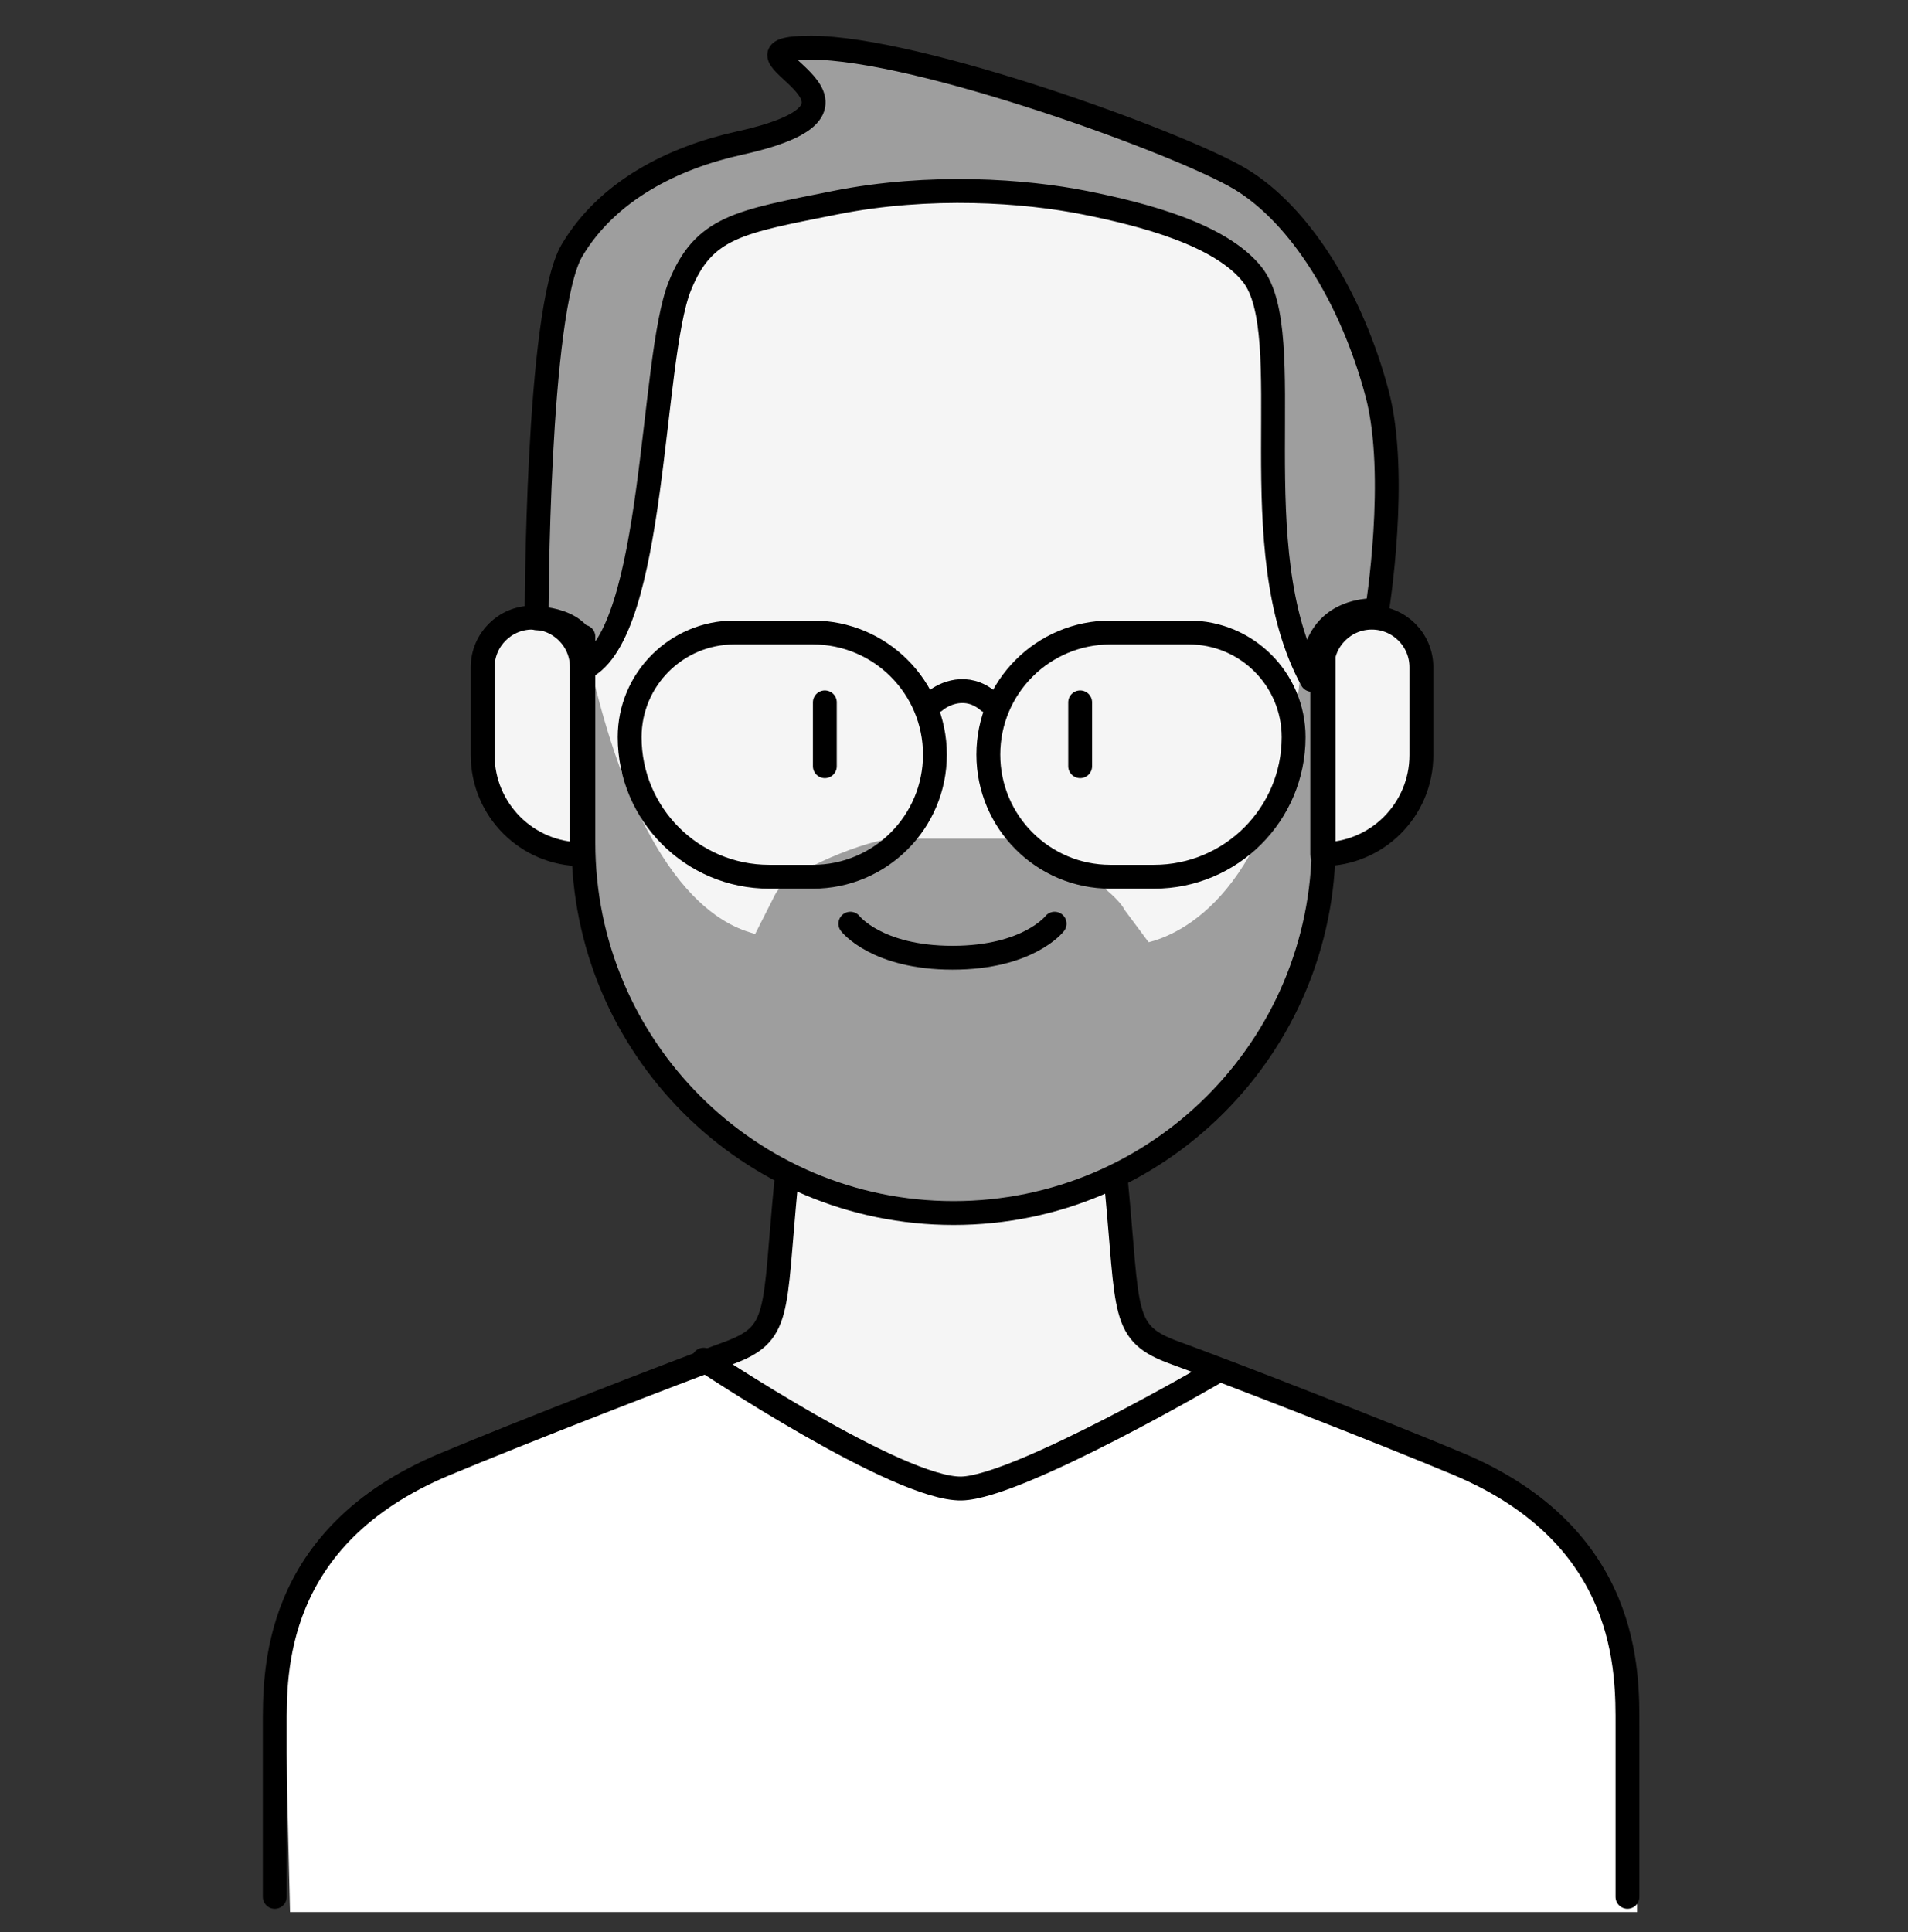 <svg width="80" height="81" viewBox="0 0 80 81" fill="none" xmlns="http://www.w3.org/2000/svg">
<rect x="0" y="0" width="80" height="81" fill="#333333" stroke="none"/>
<path d="M12 73.495C12 71.157 10.749 64.698 18 61.5C21.15 60.111 27.378 57.81 29.5 57C30.999 56.428 35.624 62.292 40.5 62.5C43.062 62.61 48.824 59.485 50.5 57.5C52.622 58.31 58.375 60.517 61.525 61.906C68.776 65.105 68.64 71.157 68.64 73.495L68.64 80.156H12.16L12 73.495Z" fill="white"/>
<path d="M32.48 55.354L33.5 49C38 51 40.641 51.5 46.5 49.5C47.5 54 46.072 54.428 48.001 56.156C49.5 57.5 50.5 57.5 50.5 57.5C50.5 57.5 43.31 62.254 40.641 62.236C38.031 62.219 30 57 30 57L32.48 55.354Z" fill="#F5F5F5"/>
<path d="M55.52 27.834C55.52 26.685 56.451 25.754 57.599 25.754C58.748 25.754 59.679 26.685 59.679 27.834V31.514C59.679 33.811 57.817 35.674 55.52 35.674V27.834Z" fill="#F5F5F5"/>
<path d="M24.48 27.834C24.48 26.685 23.549 25.754 22.401 25.754C21.252 25.754 20.32 26.685 20.32 27.834V31.514C20.32 33.811 22.183 35.674 24.48 35.674V27.834Z" fill="#F5F5F5"/>
<path d="M51.5 10.656C53.964 12 53.48 22.944 56 27.5C56 27.921 55.932 31.306 55.848 35.368C55.67 43.898 48.701 50.716 40.169 50.716C31.504 50.716 24.48 43.692 24.48 35.028C24.48 31.71 24.48 28.598 24.48 26.556C25.5 26.556 27 22 28 15C28.369 12.416 28 9.5 34 8.5C38.5 8.5 45.591 7.433 51.5 10.656Z" fill="#F5F5F5"/>
<path d="M24.661 27.156L22.66 26.156C23.16 25.156 21.16 13.156 25.16 9.156C27.217 7.1 32.702 6.236 34 5C35.227 3.832 32.285 2.243 33.5 2C36 1.5 49.639 4.627 54.66 9.656C57.5 12.5 58.827 21.489 58.16 25.156L54.66 28C53.5 25.5 53.5 14.5 53 12C53 9.5 44 8 40.5 8C34.5 8 34.5 8 29.102 10.944L29 11C28 16.5 26.5 27 24.661 27.156Z" fill="#9E9E9E"/>
<path d="M32.5 37.5C33 36.5 36.5 35.156 37.5 35.156L42.661 35.156C43.368 35.156 46.661 37.156 47.161 38.156L48.161 39.5C49.438 39.181 53.5 37.5 54.5 28.5C55.596 27.883 55.161 35.475 55.161 35.656C55.161 36.156 55.777 44.348 48.161 48.156C45.161 49.656 43.661 50.656 40.161 50.656C38.161 50.656 32.661 49.156 32.161 48.656C31.661 48.156 24 43 24.5 35L24.557 32.349C24.345 30.036 24.018 27.115 24.661 27.5C27 38.156 30.957 38.922 31.661 39.156L32.5 37.5Z" fill="#9E9E9E"/>
<path d="M55.501 26.692C55.501 28.768 55.501 31.951 55.501 35.331C55.501 43.903 48.552 50.852 39.981 50.852V50.852C31.41 50.852 24.461 43.9 24.461 35.328C24.461 30.894 24.461 27.128 24.461 26.692" stroke="black" stroke-linecap="round" stroke-linejoin="round"/>
<path d="M46.797 49.572C47.328 55.11 46.986 55.889 49.273 56.718C51.396 57.487 57.972 60.043 61.122 61.363C68.373 64.4 68.237 70.147 68.237 72.366C68.237 74.586 68.237 79.52 68.237 79.52" stroke="black" stroke-linecap="round" stroke-linejoin="round"/>
<path d="M32.959 49.6C32.429 55.138 32.77 55.917 30.484 56.746C28.361 57.516 21.784 60.072 18.634 61.391C11.384 64.428 11.52 70.175 11.52 72.394C11.52 74.614 11.52 79.52 11.52 79.52" stroke="black" stroke-linecap="round" stroke-linejoin="round"/>
<path d="M55.438 27.972C55.438 26.823 56.369 25.892 57.517 25.892V25.892C58.666 25.892 59.597 26.823 59.597 27.972V31.652C59.597 33.949 57.735 35.812 55.438 35.812V35.812V27.972Z" stroke="black" stroke-linecap="round" stroke-linejoin="round"/>
<path d="M24.398 27.972C24.398 26.823 23.466 25.892 22.317 25.892V25.892C21.169 25.892 20.238 26.823 20.238 27.972V31.652C20.238 33.949 22.1 35.812 24.398 35.812V35.812V27.972Z" stroke="black" stroke-linecap="round" stroke-linejoin="round"/>
<path d="M55 28.5C51.999 23 54.5 14 52.5 11.5C51.17 9.838 48 9 45.5 8.5C43 8 39 7.7 35 8.5C31 9.3 29.5 9.5 28.5 12C27.271 15.073 27.5 26.5 24.5 28C25 25.92 22.5 25.92 22.5 25.92C22.5 25.92 22.5 13 23.981 10.5C25.462 8 28.215 6.614 31 6C38.5 4.345 29.5 2 34 2C38.5 2 49.5 6 51.999 7.5C54.499 9 56.667 12.472 57.74 16.5C58.652 19.923 57.741 25.572 57.741 25.572C56.755 25.572 55 25.92 55 28.5Z" stroke="black" stroke-linecap="round" stroke-linejoin="round"/>
<path d="M29.5 57C29.5 57 37.683 62.465 40.319 62.4C42.713 62.341 51 57.5 51 57.5" stroke="black" stroke-linecap="round" stroke-linejoin="round"/>
<path d="M35.654 38.723C35.654 38.723 36.756 40.15 39.938 40.15C43.119 40.15 44.219 38.723 44.219 38.723" stroke="black" stroke-linecap="round" stroke-linejoin="round"/>
<path d="M34.584 29.444V32.121M45.29 29.444V32.121" stroke="black" stroke-linecap="round" stroke-linejoin="round"/>
<path d="M26.4 30.903C26.4 28.48 28.365 26.515 30.789 26.515H34.08C36.908 26.515 39.2 28.807 39.2 31.635V31.635C39.2 34.462 36.908 36.755 34.08 36.755H32.252C29.02 36.755 26.4 34.135 26.4 30.903V30.903Z" stroke="black" stroke-linecap="round" stroke-linejoin="round"/>
<path d="M41.44 31.635C41.44 28.807 43.732 26.515 46.559 26.515H49.851C52.275 26.515 54.239 28.48 54.239 30.903V30.903C54.239 34.135 51.62 36.755 48.388 36.755H46.559C43.732 36.755 41.44 34.462 41.44 31.635V31.635Z" stroke="black" stroke-linecap="round" stroke-linejoin="round"/>
<path d="M39.199 29.395C39.573 29.075 40.543 28.627 41.439 29.395" stroke="black" stroke-linecap="round"/>
</svg>

